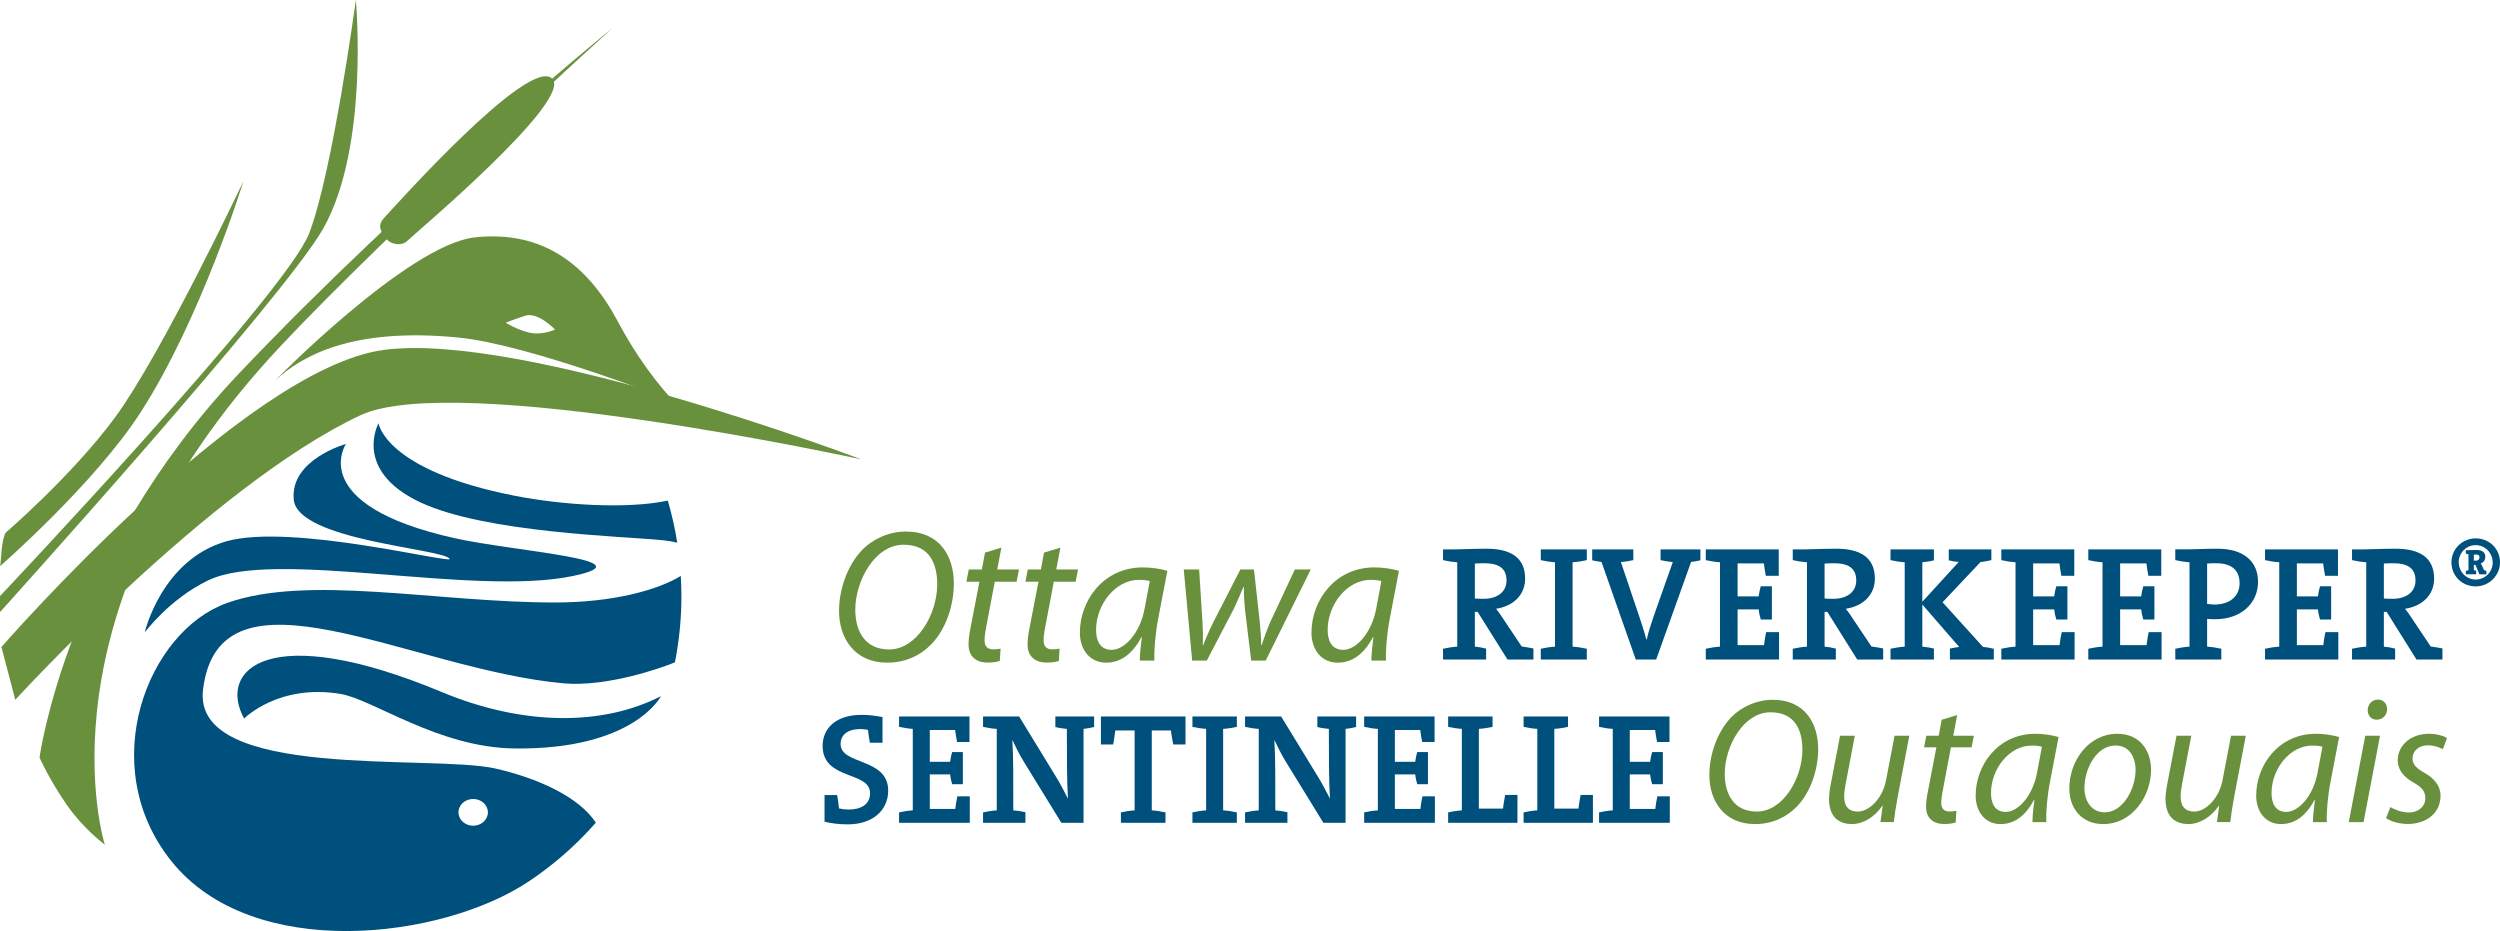 <?xml version="1.0" encoding="utf-8"?>
<!-- Generator: Adobe Illustrator 16.0.4, SVG Export Plug-In . SVG Version: 6.00 Build 0)  -->
<!DOCTYPE svg PUBLIC "-//W3C//DTD SVG 1.1//EN" "http://www.w3.org/Graphics/SVG/1.1/DTD/svg11.dtd">
<svg version="1.1" id="Layer_1" xmlns="http://www.w3.org/2000/svg" xmlns:xlink="http://www.w3.org/1999/xlink" x="0px" y="0px"
	 width="288.622px" height="107.489px" viewBox="0 0 288.622 107.489" enable-background="new 0 0 288.622 107.489"
	 xml:space="preserve">
<path fill="#69903D" d="M7.703,92.907c-1.984-2.855-3.14-5.443-3.14-5.443s3.125-23.369,23.054-44.375
	C47.547,22.083,70.707,3.231,70.707,3.231s-25.79,23.385-38.302,36.714C3.516,70.717,12.1,97.513,12.1,97.513
	S9.687,95.761,7.703,92.907z"/>
<path fill="#69903D" d="M0.167,74.694c0,0,27.989-32.144,44.147-34.298s55.124,12.639,55.124,12.639s-46.858-10.236-57.817-5.098
	C24.386,56.016,1.764,80.792,1.764,80.792L0.167,74.694z"/>
<path fill="#69903D" d="M-0.121,68.943c0,0,33.125-35.01,35.817-42.012C38.39,19.929,41.083,0,41.083,0s1.578,16.919-3.771,26.393
	C32.811,34.366-0.39,71.098-0.39,71.098L-0.121,68.943z"/>
<path fill="#69903D" d="M44.477,27.435c0.602,0.857,1.949,0.99,2.527,0.386c0.578-0.606,19.31-16.295,16.735-18.752
	c-2.73-2.606-18.45,15.09-19.317,15.999C43.554,25.975,43.864,26.56,44.477,27.435z"/>
<g>
	<path fill="#69903D" d="M71.339,37.132c-3.558-6.697-8.776-10.565-16.521-9.728c-7.745,0.838-23.526,16.97-23.042,16.519
		c2.931-2.721,8.682-6.18,21.135-4.955c8.26,0.813,24.881,7.357,24.881,7.357S74.473,43.031,71.339,37.132z M61.124,38.405
		c-1.459-0.338-2.733-1.144-2.733-1.144s0.795-0.335,2.262-0.812c1.466-0.476,3.425,1.606,3.425,1.606S62.584,38.741,61.124,38.405z
		"/>
</g>
<path fill="#00507E" d="M39.94,51.25c0,0-4.731,7.036,12.56,10.885c6.974,1.552,22.469,2.493,13.692,4.353
	c-11.528,2.444-34.477-3.198-42.177,0.522c-4.483,2.166-7.31,6.011-7.31,6.011s1.954-8.45,9.49-10.544
	c7.536-2.092,26.26,2.728,25.716,2.027c-0.925-1.189-17.526-2.112-17.996-6.812C33.452,53.059,39.94,51.25,39.94,51.25z"/>
<path fill="#69903D" d="M28.106,20.92c0,0-4.901,15.863-11.848,26.647C10.933,55.837,0,65.369,0,65.369s0.037,0.182,0.16-1.525
	c0.124-1.706,0.464-2.316,0.464-2.316s7.72-6.639,12.647-13.324C18.624,40.944,28.106,20.92,28.106,20.92z"/>
<g>
	<path fill="#00507E" d="M48.487,57.976c7.536,3.559,23.527,3.931,28,4.389c0.656,0.066,1.213,0.165,1.699,0.284
		c-0.259-1.655-0.629-3.273-1.087-4.854c-4.691,0.991-12.083,0.537-17.707-0.566c-14.962-2.937-15.691-8.362-15.691-8.362
		S40.692,54.295,48.487,57.976z"/>
	<path fill="#00507E" d="M78.595,66.489c-2.602,1.612-7.815,3.068-14.513,3.068c-13.757,0-28.484-3.281-37.889,0.063
		c-9.131,3.247-15.26,18.735-6.411,29.795c9.351,11.689,31.229,9.066,41.297,2.322c0.048-0.033,0.098-0.064,0.146-0.098
		c0.215-0.145,0.428-0.295,0.64-0.443c0.086-0.062,0.173-0.123,0.26-0.186c0.191-0.137,0.38-0.275,0.569-0.416
		c0.105-0.08,0.211-0.158,0.316-0.24c0.175-0.131,0.346-0.264,0.518-0.398c0.121-0.094,0.24-0.189,0.359-0.287
		c0.156-0.125,0.313-0.252,0.468-0.379l0.813-0.693c0.223-0.197,0.444-0.396,0.663-0.598c0.073-0.066,0.145-0.131,0.216-0.199
		c0.236-0.221,0.472-0.445,0.704-0.672c0.077-0.074,0.151-0.15,0.227-0.227c0.186-0.186,0.37-0.369,0.553-0.559
		c0.081-0.084,0.161-0.168,0.241-0.254c0.175-0.184,0.35-0.371,0.522-0.559c0.077-0.084,0.153-0.17,0.23-0.254
		c0.089-0.1,0.177-0.201,0.266-0.303c-1.984-3.02-6.805-5.16-11.596-6.248c-7.375-1.674-35.013,1.443-33.756-9.088
		c1.858-15.567,23.95-2.353,41.576-0.75c5.096,0.463,11.472-1.819,12.905-2.42c0.487-2.472,0.75-5.022,0.75-7.636
		C78.669,68.043,78.64,67.264,78.595,66.489z M54.629,92.241c0.938,0,1.697,0.691,1.697,1.545c0,0.852-0.76,1.543-1.697,1.543
		c-0.938,0-1.699-0.691-1.699-1.543C52.93,92.933,53.691,92.241,54.629,92.241z"/>
	<path fill="#00507E" d="M50.989,79.89c-19.96-8.315-25.911-2.624-22.807,3.068c0,0,3.96-4.039,11.125-2.846
		c3.767,0.629,11.272,6.189,20.085,6.297c13.808,0.172,16.912-6.037,16.912-6.037C69.687,83.767,60.56,83.876,50.989,79.89z"/>
</g>
<g>
	<path fill="#69903D" d="M102.425,76.503c-3.787,0-5.559-2.855-5.559-5.966c0-2.528,0.975-5.265,2.65-7.029
		c1.281-1.316,3.148-2.144,5.061-2.144c3.945,0,5.543,2.872,5.543,6.01c0,2.48-0.898,5.2-2.525,6.925
		c-1.314,1.388-3.088,2.204-5.148,2.204H102.425z M102.669,74.978c3.122,0,5.531-3.986,5.531-7.526c0-2.078-0.684-4.563-3.884-4.563
		c-3.299,0-5.574,4.137-5.574,7.506c0,2.383,1.058,4.583,3.905,4.583H102.669z"/>
	<path fill="#69903D" d="M115.609,63.222l-0.479,2.523h2.514l-0.281,1.412h-2.516l-0.969,5.11c-0.114,0.588-0.21,1.131-0.21,1.679
		c0,0.628,0.299,1.02,0.996,1.02c0.324-0.003,0.615-0.022,0.851-0.084l-0.087,1.419c-0.322,0.125-0.871,0.192-1.396,0.192
		c-1.591,0-2.214-0.965-2.214-2.042c0-0.612,0.078-1.212,0.23-1.974l1.027-5.32h-1.505l0.272-1.412h1.51l0.367-1.947L115.609,63.222
		z"/>
	<path fill="#69903D" d="M122.425,63.222l-0.481,2.523h2.514l-0.281,1.412h-2.515l-0.97,5.11c-0.114,0.588-0.208,1.131-0.208,1.679
		c0,0.628,0.298,1.02,0.994,1.02c0.325-0.003,0.615-0.022,0.851-0.084l-0.087,1.419c-0.32,0.125-0.869,0.192-1.395,0.192
		c-1.59,0-2.215-0.965-2.215-2.042c0-0.612,0.078-1.212,0.231-1.974l1.026-5.32h-1.504l0.272-1.412h1.511l0.366-1.947
		L122.425,63.222z"/>
	<path fill="#69903D" d="M131.591,76.264c-0.008-0.634,0.1-1.629,0.234-2.718h-0.047c-1.146,2.185-2.598,2.958-4.082,2.958
		c-1.863,0-3.025-1.481-3.025-3.476c0-3.666,2.696-7.522,7.272-7.522c1.009,0,2.11,0.172,2.83,0.399l-1.054,5.483
		c-0.349,1.831-0.494,3.71-0.447,4.876H131.591z M132.741,67.091c-0.252-0.082-0.632-0.149-1.241-0.149
		c-2.724,0-4.946,2.833-4.958,5.76c-0.008,1.176,0.407,2.322,1.795,2.322c1.512,0,3.289-1.961,3.808-4.758L132.741,67.091z"/>
	<path fill="#69903D" d="M138.441,65.745l0.371,5.915c0.08,1.301,0.074,1.975,0.051,2.83h0.051c0.252-0.686,0.629-1.589,1.154-2.64
		l3.131-6.105h1.57l0.662,5.993c0.107,1.158,0.182,2.053,0.166,2.752h0.053c0.281-0.847,0.57-1.661,0.996-2.669l2.84-6.076h1.838
		l-5.199,10.519h-1.678l-0.693-5.716c-0.102-0.975-0.158-1.871-0.152-2.8h-0.047c-0.441,1.014-0.74,1.814-1.221,2.746l-3.013,5.77
		h-1.689l-0.969-10.519H138.441z"/>
	<path fill="#69903D" d="M158.325,76.264c-0.006-0.634,0.1-1.629,0.236-2.718h-0.049c-1.145,2.185-2.598,2.958-4.08,2.958
		c-1.867,0-3.025-1.481-3.025-3.476c0-3.666,2.697-7.522,7.271-7.522c1.008,0,2.111,0.172,2.83,0.399l-1.053,5.483
		c-0.35,1.831-0.494,3.71-0.445,4.876H158.325z M159.478,67.091c-0.254-0.082-0.635-0.149-1.242-0.149
		c-2.723,0-4.947,2.833-4.959,5.76c-0.008,1.176,0.406,2.322,1.797,2.322c1.51,0,3.287-1.961,3.807-4.758L159.478,67.091z"/>
</g>
<g>
	<path fill="#69903D" d="M202.61,95.138c-3.59,0-5.268-2.705-5.268-5.655c0-2.395,0.924-4.989,2.512-6.663
		c1.215-1.246,2.982-2.03,4.797-2.03c3.74,0,5.254,2.723,5.254,5.697c0,2.351-0.854,4.927-2.395,6.563
		c-1.244,1.314-2.926,2.088-4.879,2.088H202.61z M202.845,93.692c2.957,0,5.238-3.777,5.238-7.135c0-1.969-0.645-4.324-3.682-4.324
		c-3.123,0-5.281,3.922-5.281,7.115c0,2.258,1.004,4.344,3.701,4.344H202.845z"/>
	<path fill="#69903D" d="M220.427,84.94l-1.344,7.068c-0.211,1.109-0.35,2.076-0.445,2.902h-1.543l0.258-1.883l-0.039-0.002
		c-0.889,1.301-2.201,2.111-3.521,2.111c-1.279,0-2.631-0.619-2.631-2.887c0-0.479,0.061-1.018,0.191-1.678l1.078-5.633h1.705
		l-1.057,5.557c-0.107,0.557-0.17,1.035-0.17,1.465c0,1.027,0.42,1.734,1.59,1.734c1.248,0,2.836-1.455,3.248-3.643l0.977-5.113
		H220.427z"/>
	<path fill="#69903D" d="M225.956,82.55l-0.455,2.391h2.383l-0.27,1.339h-2.381l-0.916,4.843c-0.109,0.558-0.199,1.072-0.199,1.593
		c0,0.596,0.283,0.966,0.945,0.966c0.305-0.002,0.58-0.021,0.801-0.078l-0.08,1.345c-0.305,0.116-0.824,0.181-1.322,0.181
		c-1.506,0-2.1-0.914-2.1-1.935c0-0.58,0.072-1.149,0.221-1.872l0.971-5.042h-1.426l0.26-1.339h1.434l0.344-1.844L225.956,82.55z"/>
	<path fill="#69903D" d="M234.646,94.911c-0.006-0.6,0.094-1.543,0.223-2.576h-0.045c-1.086,2.07-2.461,2.803-3.869,2.803
		c-1.766,0-2.867-1.402-2.867-3.294c0-3.475,2.553-7.13,6.895-7.13c0.953,0,1.998,0.164,2.678,0.377l-0.998,5.199
		c-0.33,1.734-0.467,3.517-0.422,4.621H234.646z M235.735,86.217c-0.238-0.078-0.598-0.142-1.174-0.142
		c-2.584,0-4.691,2.686-4.701,5.46c-0.01,1.112,0.385,2.2,1.701,2.2c1.432,0,3.117-1.859,3.609-4.512L235.735,86.217z"/>
	<path fill="#69903D" d="M242.798,95.138c-2.498,0-3.896-1.852-3.896-4.094c0-3.294,2.287-6.33,5.533-6.33
		c2.686,0,3.902,2.035,3.902,4.146c0,3.081-2.186,6.278-5.521,6.278H242.798z M243.011,93.783c2.01,0,3.541-2.607,3.541-4.927
		c0-1.162-0.539-2.789-2.324-2.789c-2.158,0-3.58,2.624-3.58,4.908c0,1.619,0.9,2.808,2.342,2.808H243.011z"/>
	<path fill="#69903D" d="M259.274,84.94l-1.346,7.068c-0.209,1.109-0.35,2.076-0.443,2.902h-1.541l0.258-1.883l-0.043-0.002
		c-0.889,1.301-2.199,2.111-3.518,2.111c-1.281,0-2.633-0.619-2.633-2.887c0-0.479,0.062-1.018,0.189-1.678l1.08-5.633h1.705
		l-1.061,5.557c-0.105,0.557-0.168,1.035-0.168,1.465c0,1.027,0.422,1.734,1.592,1.734c1.248,0,2.836-1.455,3.248-3.643l0.975-5.113
		H259.274z"/>
	<path fill="#69903D" d="M267.03,94.911c-0.008-0.6,0.094-1.543,0.225-2.576h-0.043c-1.088,2.07-2.465,2.803-3.871,2.803
		c-1.77,0-2.867-1.402-2.867-3.294c0-3.475,2.557-7.13,6.893-7.13c0.957,0,1.998,0.164,2.682,0.377l-0.998,5.199
		c-0.33,1.734-0.469,3.517-0.422,4.621H267.03z M268.122,86.217c-0.236-0.078-0.602-0.142-1.176-0.142
		c-2.58,0-4.689,2.686-4.699,5.46c-0.006,1.112,0.387,2.2,1.701,2.2c1.432,0,3.113-1.859,3.609-4.512L268.122,86.217z"/>
	<path fill="#69903D" d="M271.163,94.911l1.904-9.971h1.707l-1.904,9.971H271.163z M274.358,83.087c-0.6,0-1.014-0.477-1.01-1.114
		c0.014-0.681,0.537-1.209,1.18-1.209c0.639,0,1.062,0.471,1.062,1.118c-0.02,0.713-0.527,1.205-1.209,1.205H274.358z"/>
	<path fill="#69903D" d="M275.962,93.179c0.469,0.281,1.322,0.621,2.141,0.62c1.152-0.001,1.9-0.745,1.9-1.628
		c0-0.779-0.352-1.266-1.387-1.838c-1.154-0.645-1.803-1.52-1.803-2.542c0-1.741,1.512-3.077,3.613-3.077
		c0.904,0,1.703,0.243,2.076,0.494l-0.479,1.293c-0.344-0.201-0.973-0.454-1.721-0.454c-1.043,0-1.779,0.647-1.779,1.497
		c0,0.732,0.48,1.178,1.373,1.674c1.109,0.623,1.861,1.504,1.861,2.625c0,2.094-1.705,3.293-3.807,3.285
		c-1.072-0.009-2.027-0.338-2.479-0.686L275.962,93.179z"/>
</g>
<g>
	<path fill="#00507E" d="M174.038,76.142l-3.447-5.501h-0.32v4.013c0.433,0.038,0.886,0.113,1.3,0.226v1.262h-4.974v-1.244
		c0.489-0.113,1.073-0.207,1.639-0.245v-9.741c-0.565-0.038-1.149-0.132-1.639-0.245v-1.244h1.469c0.49,0,2.017-0.075,3.562-0.075
		c2.638,0,4.446,0.923,4.446,3.448c0,1.922-1.395,3.184-3.354,3.486c0.264,0.32,0.527,0.697,0.754,1.055l2.204,3.297
		c0.396,0.057,0.866,0.132,1.356,0.226v1.281H174.038z M171.344,65.025c-0.396,0-0.772,0.019-1.073,0.038v4.032
		c0.188,0.019,0.546,0.038,0.998,0.038c1.658,0,2.657-0.848,2.657-2.11C173.926,65.628,173.059,65.025,171.344,65.025z"/>
	<path fill="#00507E" d="M177.882,76.142v-1.244c0.49-0.113,1.074-0.207,1.64-0.245v-9.741c-0.565-0.038-1.149-0.132-1.64-0.245
		v-1.244h5.313v1.244c-0.49,0.113-1.074,0.208-1.64,0.245v9.741c0.565,0.038,1.149,0.132,1.64,0.245v1.244H177.882z"/>
	<path fill="#00507E" d="M189.28,71.262c0.245,0.735,0.547,1.639,0.792,2.581h0.037c0.208-0.885,0.452-1.677,0.811-2.713
		l2.204-6.236c-0.471-0.038-0.979-0.132-1.413-0.226v-1.244h4.598v1.263c-0.302,0.075-0.735,0.15-1.074,0.188l-4.032,11.267h-2.354
		l-3.957-11.267c-0.339-0.038-0.772-0.113-1.074-0.188v-1.263h4.748v1.244c-0.433,0.094-0.961,0.188-1.432,0.226L189.28,71.262z"/>
	<path fill="#00507E" d="M196.93,76.142v-1.244c0.49-0.113,1.074-0.207,1.64-0.245v-9.741c-0.565-0.038-1.149-0.132-1.64-0.245
		v-1.244h8.422v3.052h-1.488c-0.094-0.527-0.188-1.036-0.227-1.432h-3.033v3.806h2.431c0.057-0.415,0.132-0.81,0.245-1.168h1.281
		v3.843h-1.281c-0.113-0.358-0.207-0.791-0.245-1.168h-2.431v4.126h3.053c0.037-0.452,0.132-0.96,0.245-1.507h1.488v3.165H196.93z"
		/>
	<path fill="#00507E" d="M214.414,76.142l-3.448-5.501h-0.32v4.013c0.434,0.038,0.886,0.113,1.301,0.226v1.262h-4.975v-1.244
		c0.49-0.113,1.074-0.207,1.64-0.245v-9.741c-0.565-0.038-1.149-0.132-1.64-0.245v-1.244h1.47c0.49,0,2.016-0.075,3.561-0.075
		c2.638,0,4.447,0.923,4.447,3.448c0,1.922-1.395,3.184-3.354,3.486c0.264,0.32,0.528,0.697,0.754,1.055l2.204,3.297
		c0.396,0.057,0.867,0.132,1.356,0.226v1.281H214.414z M211.72,65.025c-0.396,0-0.772,0.019-1.074,0.038v4.032
		c0.188,0.019,0.547,0.038,0.999,0.038c1.658,0,2.656-0.848,2.656-2.11C214.301,65.628,213.435,65.025,211.72,65.025z"/>
	<path fill="#00507E" d="M225.115,76.142v-1.262c0.34-0.076,0.717-0.151,1.074-0.188l-4.258-4.898v4.861
		c0.414,0.038,0.923,0.113,1.338,0.226v1.262h-5.012v-1.244c0.489-0.113,1.073-0.207,1.639-0.245v-9.741
		c-0.565-0.038-1.149-0.132-1.639-0.245v-1.244h5.012v1.263c-0.415,0.113-0.924,0.188-1.338,0.226v4.56l4.201-4.597
		c-0.377-0.019-0.81-0.094-1.149-0.188v-1.263h4.918v1.244c-0.396,0.094-0.867,0.169-1.263,0.226l-4.371,4.635l4.654,5.144
		c0.396,0.038,0.866,0.132,1.262,0.226v1.244H225.115z"/>
	<path fill="#00507E" d="M231.05,76.142v-1.244c0.49-0.113,1.074-0.207,1.64-0.245v-9.741c-0.565-0.038-1.149-0.132-1.64-0.245
		v-1.244h8.422v3.052h-1.488c-0.094-0.527-0.188-1.036-0.226-1.432h-3.033v3.806h2.43c0.057-0.415,0.132-0.81,0.245-1.168h1.281
		v3.843h-1.281c-0.113-0.358-0.207-0.791-0.245-1.168h-2.43v4.126h3.052c0.038-0.452,0.132-0.96,0.245-1.507h1.488v3.165H231.05z"/>
	<path fill="#00507E" d="M241.092,76.142v-1.244c0.49-0.113,1.074-0.207,1.64-0.245v-9.741c-0.565-0.038-1.149-0.132-1.64-0.245
		v-1.244h8.422v3.052h-1.488c-0.094-0.527-0.188-1.036-0.226-1.432h-3.033v3.806h2.43c0.057-0.415,0.132-0.81,0.245-1.168h1.281
		v3.843h-1.281c-0.113-0.358-0.207-0.791-0.245-1.168h-2.43v4.126h3.052c0.038-0.452,0.132-0.96,0.245-1.507h1.488v3.165H241.092z"
		/>
	<path fill="#00507E" d="M255.75,71.488c-0.282,0-0.621,0-0.941-0.038v3.203c0.564,0.038,1.148,0.132,1.639,0.245v1.244h-5.313
		v-1.244c0.49-0.113,1.074-0.207,1.64-0.245v-9.741c-0.565-0.038-1.149-0.132-1.64-0.245v-1.244h1.433
		c0.603,0,2.166-0.075,3.447-0.075c3.015,0,4.673,1.47,4.673,3.825C260.687,69.642,258.728,71.488,255.75,71.488z M255.863,65.025
		c-0.396,0-0.716,0-1.055,0.038v4.654c0.301,0.038,0.603,0.076,0.904,0.076c1.714-0.019,2.845-0.961,2.845-2.45
		C258.558,65.892,257.71,65.025,255.863,65.025z"/>
	<path fill="#00507E" d="M261.496,76.142v-1.244c0.49-0.113,1.074-0.207,1.64-0.245v-9.741c-0.565-0.038-1.149-0.132-1.64-0.245
		v-1.244h8.422v3.052h-1.488c-0.094-0.527-0.188-1.036-0.226-1.432h-3.033v3.806h2.43c0.057-0.415,0.132-0.81,0.245-1.168h1.281
		v3.843h-1.281c-0.113-0.358-0.207-0.791-0.245-1.168h-2.43v4.126h3.052c0.038-0.452,0.132-0.96,0.245-1.507h1.488v3.165H261.496z"
		/>
	<path fill="#00507E" d="M278.98,76.142l-3.447-5.501h-0.32v4.013c0.433,0.038,0.885,0.113,1.3,0.226v1.262h-4.975v-1.244
		c0.49-0.113,1.074-0.207,1.64-0.245v-9.741c-0.565-0.038-1.149-0.132-1.64-0.245v-1.244h1.47c0.49,0,2.017-0.075,3.562-0.075
		c2.638,0,4.446,0.923,4.446,3.448c0,1.922-1.395,3.184-3.354,3.486c0.264,0.32,0.527,0.697,0.753,1.055l2.205,3.297
		c0.396,0.057,0.866,0.132,1.356,0.226v1.281H278.98z M276.286,65.025c-0.396,0-0.772,0.019-1.073,0.038v4.032
		c0.188,0.019,0.546,0.038,0.998,0.038c1.658,0,2.656-0.848,2.656-2.11C278.867,65.628,278.001,65.025,276.286,65.025z"/>
	<path fill="#00507E" d="M285.812,67.7c-1.572,0-2.797-1.213-2.797-2.773c0-1.547,1.25-2.772,2.797-2.772
		c1.572,0,2.81,1.201,2.81,2.772C288.622,66.45,287.348,67.7,285.812,67.7z M285.812,62.934c-1.077,0-1.956,0.891-1.956,1.98
		c0,1.077,0.879,1.993,1.956,1.993c1.09,0,1.968-0.878,1.968-1.968S286.902,62.934,285.812,62.934z M286.246,66.301l-0.458-1.089
		h-0.186v0.607c0.086,0.012,0.186,0.049,0.271,0.099v0.384h-1.2v-0.384c0.099-0.037,0.235-0.086,0.31-0.099v-1.82
		c-0.074-0.025-0.211-0.049-0.31-0.086v-0.396h0.31c0.284,0,0.644-0.024,0.903-0.024c0.693,0,1.04,0.285,1.04,0.78
		c0,0.384-0.211,0.668-0.532,0.78c0.074,0.099,0.148,0.223,0.173,0.297l0.211,0.471c0.099,0.024,0.198,0.062,0.272,0.099v0.384
		H286.246z M285.862,64.023c-0.013-0.013-0.248,0-0.26,0.012v0.681c0.012,0,0.173,0.013,0.186,0.013
		c0.347,0.012,0.47-0.198,0.47-0.384C286.258,64.135,286.146,64.023,285.862,64.023z"/>
</g>
<g>
	<path fill="#00507E" d="M97.883,95.172c-0.964,0-1.91-0.108-2.692-0.31v-3.074h1.455c0.091,0.564,0.182,1.092,0.218,1.547
		c0.327,0.072,0.746,0.127,1.091,0.127c1.401,0,2.492-0.563,2.492-1.892c0-2.583-5.475-1.455-5.475-5.456
		c0-2.111,1.637-3.584,4.457-3.584c0.873,0,1.637,0.091,2.456,0.254v2.966h-1.456c-0.109-0.528-0.182-1.056-0.218-1.491
		c-0.2-0.037-0.563-0.092-0.854-0.092c-1.546,0-2.311,0.709-2.311,1.729c0,2.455,5.494,1.546,5.494,5.384
		C102.54,93.535,100.757,95.172,97.883,95.172z"/>
	<path fill="#00507E" d="M103.795,94.99v-1.2c0.473-0.109,1.037-0.2,1.583-0.236v-9.404c-0.546-0.037-1.11-0.128-1.583-0.236v-1.201
		h8.131v2.947h-1.437c-0.091-0.51-0.182-1.001-0.218-1.383h-2.929v3.674h2.347c0.054-0.399,0.127-0.781,0.236-1.127h1.237v3.711
		h-1.237c-0.109-0.346-0.2-0.765-0.236-1.129h-2.347v3.984h2.947c0.037-0.437,0.127-0.928,0.236-1.455h1.437v3.056H103.795z"/>
	<path fill="#00507E" d="M125.095,84.149V94.99h-2.564l-4.293-6.985c-0.564-0.909-0.982-1.782-1.364-2.582
		c0.127,2,0.109,4.965,0.109,8.131c0.473,0.036,0.964,0.109,1.401,0.218v1.219h-4.893v-1.2c0.473-0.109,1.037-0.2,1.583-0.236
		v-9.404c-0.546-0.037-1.11-0.128-1.583-0.236v-1.201h4.166l4.238,6.931c0.545,0.892,0.946,1.673,1.4,2.564
		c-0.127-1.964-0.127-4.911-0.127-8.058c-0.455-0.037-0.927-0.109-1.328-0.219v-1.219h4.475v1.219
		C125.932,84.021,125.513,84.112,125.095,84.149z"/>
	<path fill="#00507E" d="M136.863,85.95h-1.418c-0.109-0.637-0.218-1.164-0.255-1.619h-2.219v9.223
		c0.546,0.036,1.11,0.127,1.583,0.236v1.2h-5.147v-1.2c0.473-0.109,1.037-0.2,1.583-0.236v-9.223h-2.237
		c-0.037,0.455-0.127,0.982-0.237,1.619h-1.418v-3.238h9.768V85.95z"/>
	<path fill="#00507E" d="M137.664,94.99v-1.2c0.473-0.109,1.037-0.2,1.583-0.236v-9.404c-0.545-0.037-1.109-0.128-1.583-0.236
		v-1.201h5.129v1.201c-0.473,0.108-1.036,0.199-1.582,0.236v9.404c0.546,0.036,1.109,0.127,1.582,0.236v1.2H137.664z"/>
	<path fill="#00507E" d="M155.344,84.149V94.99h-2.564l-4.293-6.985c-0.563-0.909-0.982-1.782-1.364-2.582
		c0.128,2,0.109,4.965,0.109,8.131c0.473,0.036,0.964,0.109,1.4,0.218v1.219h-4.893v-1.2c0.473-0.109,1.036-0.2,1.582-0.236v-9.404
		c-0.546-0.037-1.109-0.128-1.582-0.236v-1.201h4.165l4.238,6.931c0.546,0.892,0.946,1.673,1.4,2.564
		c-0.127-1.964-0.127-4.911-0.127-8.058c-0.455-0.037-0.928-0.109-1.328-0.219v-1.219h4.475v1.219
		C156.181,84.021,155.763,84.112,155.344,84.149z"/>
	<path fill="#00507E" d="M157.49,94.99v-1.2c0.473-0.109,1.037-0.2,1.583-0.236v-9.404c-0.546-0.037-1.11-0.128-1.583-0.236v-1.201
		h8.131v2.947h-1.437c-0.091-0.51-0.183-1.001-0.219-1.383h-2.929v3.674h2.347c0.055-0.399,0.128-0.781,0.236-1.127h1.237v3.711
		h-1.237c-0.108-0.346-0.2-0.765-0.236-1.129h-2.347v3.984h2.947c0.036-0.437,0.127-0.928,0.236-1.455h1.437v3.056H157.49z"/>
	<path fill="#00507E" d="M167.186,94.99v-1.2c0.473-0.109,1.036-0.2,1.582-0.236v-9.404c-0.546-0.037-1.109-0.128-1.582-0.236
		v-1.201h5.129v1.201c-0.473,0.108-1.036,0.199-1.582,0.236v9.203h2.783c0.055-0.454,0.146-1.018,0.255-1.582h1.418v3.22H167.186z"
		/>
	<path fill="#00507E" d="M175.898,94.99v-1.2c0.473-0.109,1.036-0.2,1.582-0.236v-9.404c-0.546-0.037-1.109-0.128-1.582-0.236
		v-1.201h5.129v1.201c-0.473,0.108-1.037,0.199-1.582,0.236v9.203h2.783c0.054-0.454,0.146-1.018,0.254-1.582h1.419v3.22H175.898z"
		/>
	<path fill="#00507E" d="M184.61,94.99v-1.2c0.474-0.109,1.037-0.2,1.583-0.236v-9.404c-0.546-0.037-1.109-0.128-1.583-0.236v-1.201
		h8.131v2.947h-1.437c-0.091-0.51-0.182-1.001-0.219-1.383h-2.929v3.674h2.347c0.055-0.399,0.128-0.781,0.236-1.127h1.237v3.711
		h-1.237c-0.108-0.346-0.199-0.765-0.236-1.129h-2.347v3.984h2.947c0.036-0.437,0.127-0.928,0.236-1.455h1.438v3.056H184.61z"/>
</g>
</svg>
